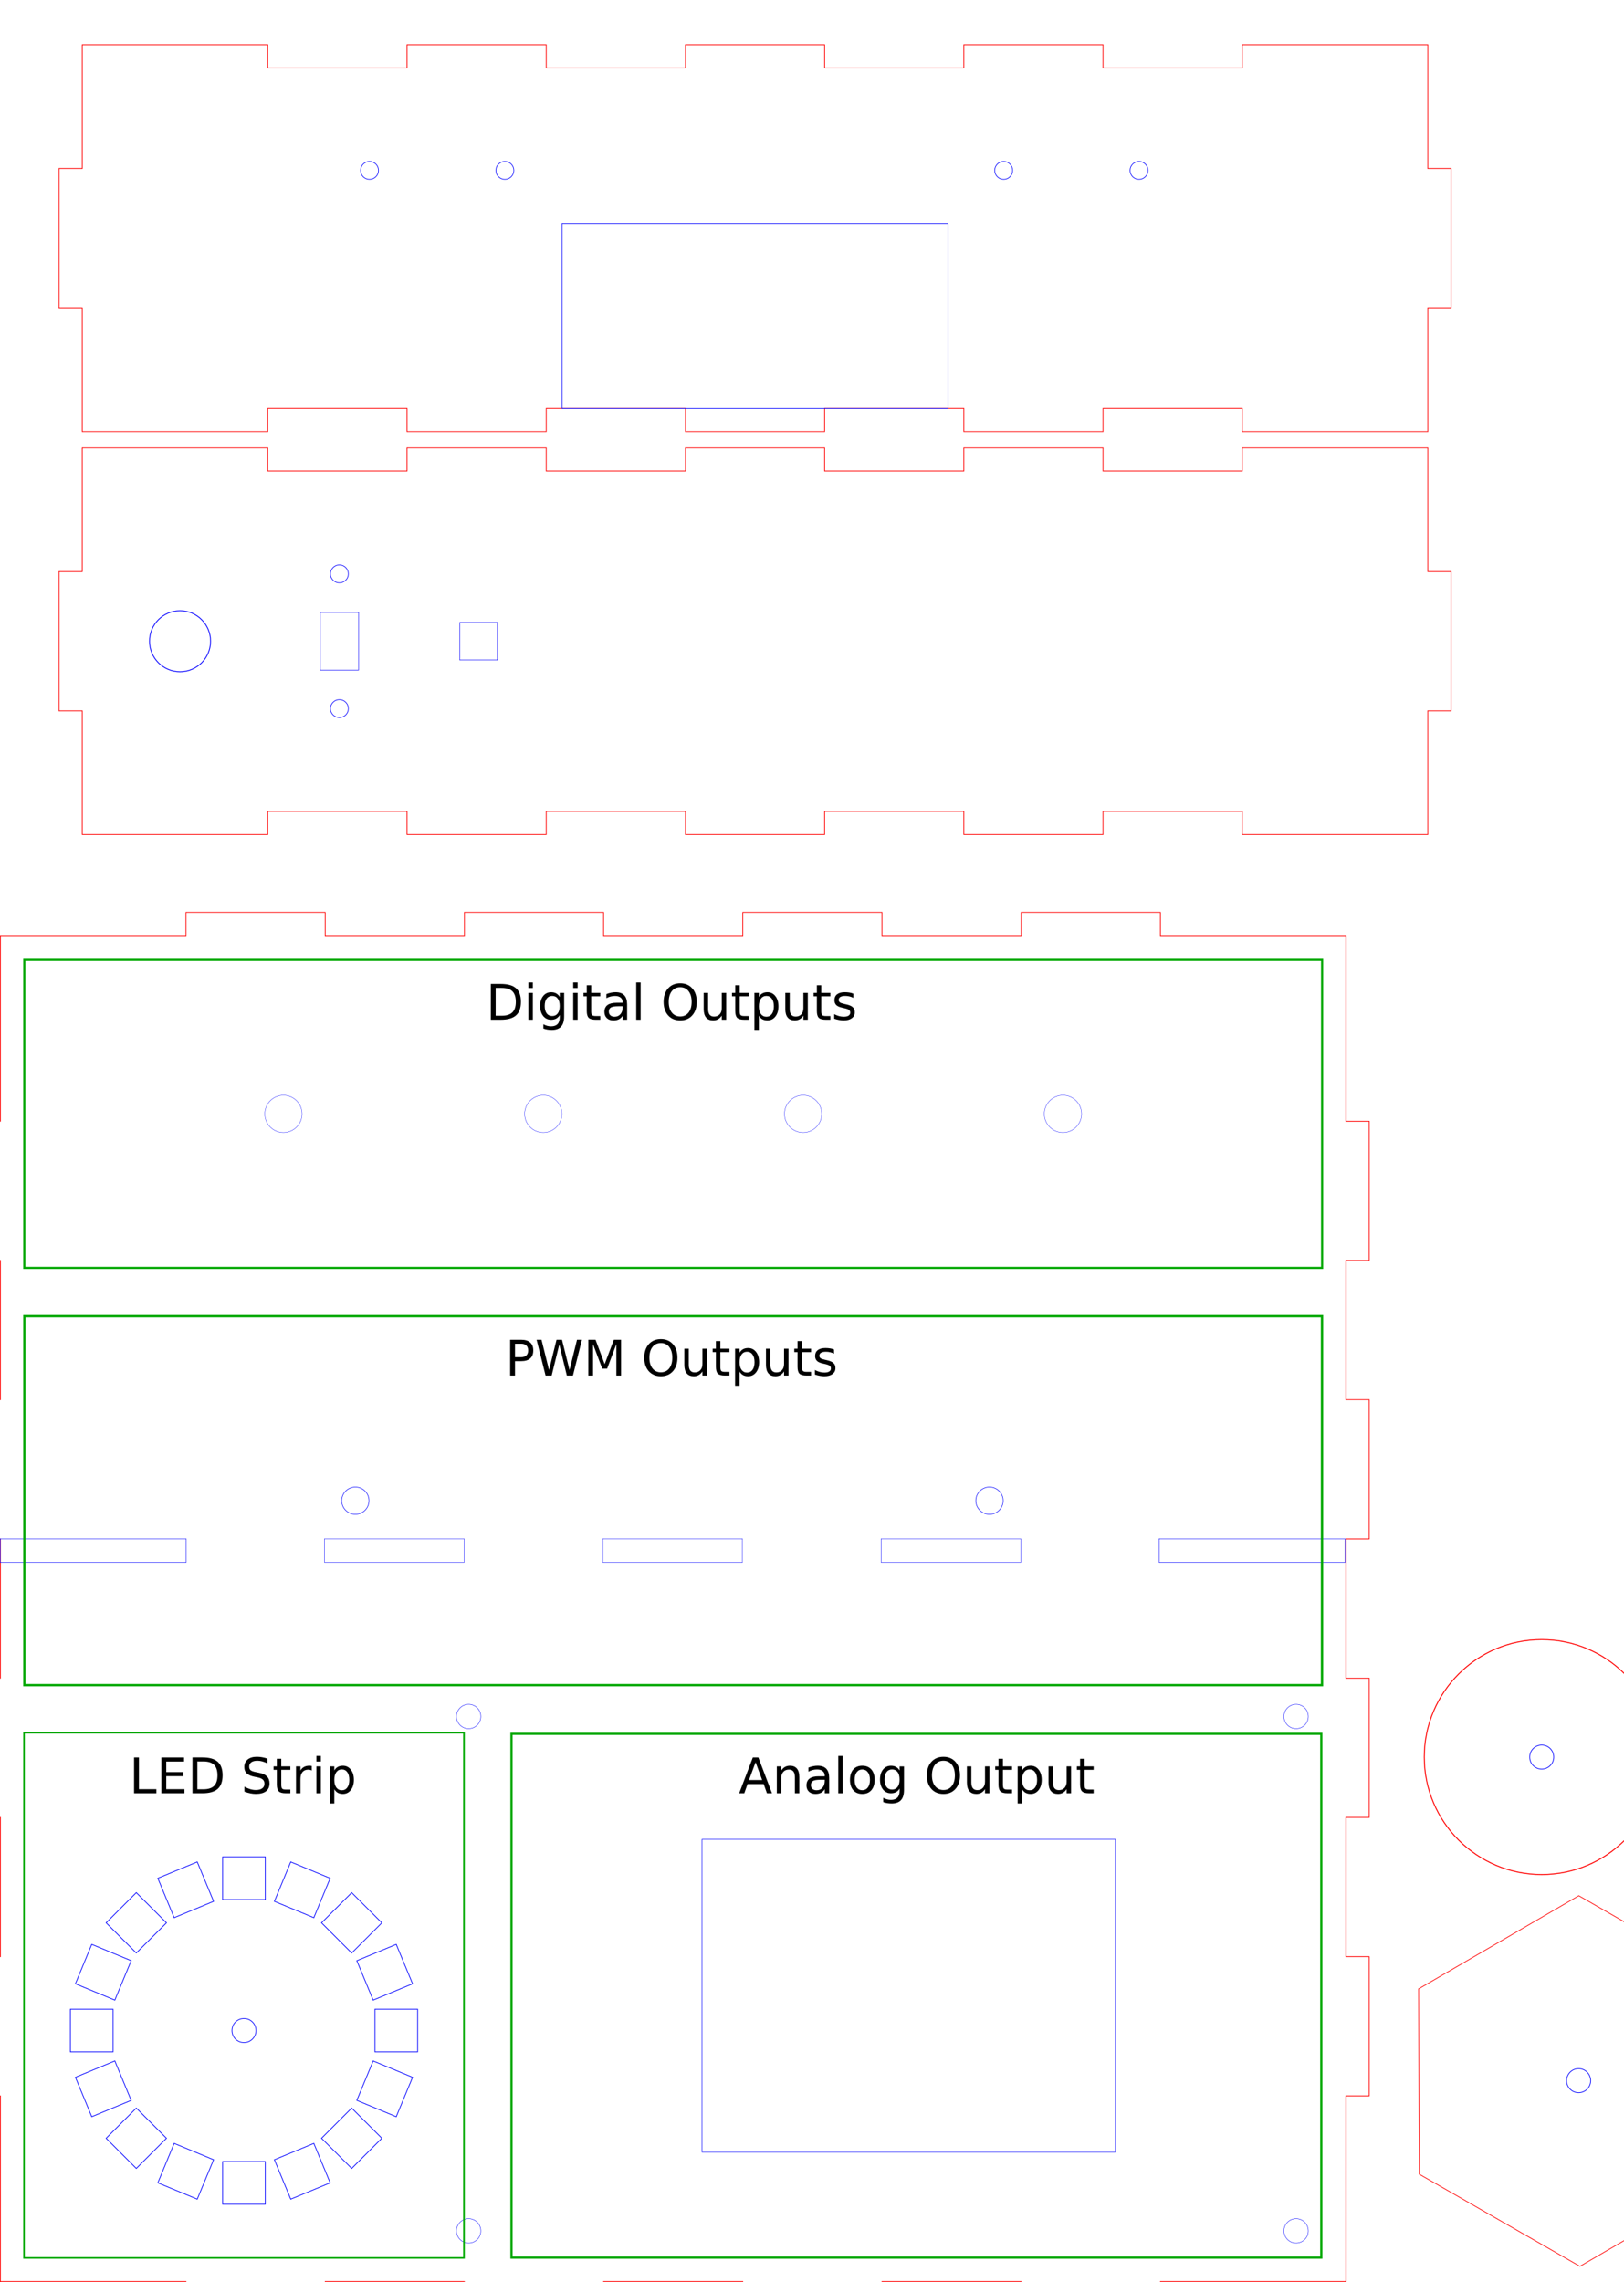 <?xml version="1.0" encoding="UTF-8" standalone="no"?>
<svg
   xmlns:dc="http://purl.org/dc/elements/1.1/"
   xmlns:cc="http://creativecommons.org/ns#"
   xmlns:rdf="http://www.w3.org/1999/02/22-rdf-syntax-ns#"
   xmlns:svg="http://www.w3.org/2000/svg"
   xmlns="http://www.w3.org/2000/svg"
   xmlns:sodipodi="http://sodipodi.sourceforge.net/DTD/sodipodi-0.dtd"
   xmlns:inkscape="http://www.inkscape.org/namespaces/inkscape"
   width="210mm"
   height="295mm"
   viewBox="0 0 210 295"
   version="1.1"
   preserveAspectRatio="xMidYMid meet"
   id="svg9"
   sodipodi:docname="ActivatorTestModule_box_part1.svg"
   inkscape:version="0.92.1 r15371">
  <defs
     id="defs13" />
  <sodipodi:namedview
     pagecolor="#ffffff"
     bordercolor="#666666"
     borderopacity="1"
     objecttolerance="10"
     gridtolerance="10"
     guidetolerance="10"
     inkscape:pageopacity="0"
     inkscape:pageshadow="2"
     inkscape:window-width="1920"
     inkscape:window-height="1017"
     id="namedview11"
     showgrid="false"
     inkscape:zoom="0.99390858"
     inkscape:cx="463.03396"
     inkscape:cy="343.77592"
     inkscape:window-x="-8"
     inkscape:window-y="-8"
     inkscape:window-maximized="1"
     inkscape:current-layer="svg9"
     inkscape:measure-start="104.47,207.694"
     inkscape:measure-end="104.47,37.9751"
     inkscape:document-units="mm" />
  <g
     id="g4746"
     transform="translate(250.735,-171.171)">
    <g
       transform="translate(-240.151,-8)"
       id="g4928">
      <path
         style="font-size:medium;vector-effect:non-scaling-stroke;fill:none;fill-rule:evenodd;stroke:#ff0000;stroke-width:0.1;stroke-linecap:round"
         id="left_outsideCutPath"
         d="m 0.05,184.95 v 16 h -3 v 18 h 3 v 16 h 24 v -3 h 18 v 3 h 18 v -3 h 18 v 3 h 18 v -3 h 18 v 3 h 18 v -3 h 18 v 3 h 18 6 v -16 h 3 v -18 h -3 v -16 h -24 v 3 h -18 v -3 h -18 v 3 h -18 v -3 h -18 v 3 h -18 v -3 h -18 v 3 h -18 v -3 h -18 z"
         inkscape:connector-curvature="0" />
      <g
         id="g4859"
         transform="translate(338,16.38)">
        <circle
           r="1.159"
           cy="184.82"
           cx="-218.8"
           id="path4825"
           style="fill:none;fill-opacity:1;stroke:#0000ff;stroke-width:0.082;stroke-miterlimit:4;stroke-dasharray:none;stroke-opacity:1" />
        <circle
           r="1.159"
           cy="184.82"
           cx="-201.3"
           id="path4825-9"
           style="fill:none;fill-opacity:1;stroke:#0000ff;stroke-width:0.082;stroke-miterlimit:4;stroke-dasharray:none;stroke-opacity:1" />
      </g>
      <g
         id="g4859-4"
         transform="translate(256,16.38)">
        <circle
           r="1.159"
           cy="184.82"
           cx="-218.8"
           id="path4825-6"
           style="fill:none;fill-opacity:1;stroke:#0000ff;stroke-width:0.082;stroke-miterlimit:4;stroke-dasharray:none;stroke-opacity:1" />
        <circle
           r="1.159"
           cy="184.82"
           cx="-201.3"
           id="path4825-9-8"
           style="fill:none;fill-opacity:1;stroke:#0000ff;stroke-width:0.082;stroke-miterlimit:4;stroke-dasharray:none;stroke-opacity:1" />
      </g>
    </g>
    <rect
       y="200.043"
       x="-178.058"
       height="23.914"
       width="49.914"
       id="rect4717"
       style="fill:none;fill-opacity:1;stroke:#0000ff;stroke-width:0.086;stroke-miterlimit:4;stroke-dasharray:none;stroke-opacity:1" />
  </g>
  <g
     id="g4731">
    <path
       inkscape:connector-curvature="0"
       d="m 10.633,57.896 v 16 H 7.633 V 91.896 H 10.633 V 107.896 H 34.633 v -3 h 18 v 3 h 18 v -3 h 18 v 3 h 18 v -3 h 18 v 3 h 18 v -3 h 18 v 3 h 18 6 V 91.896 h 3 V 73.896 h -3 v -16 h -24 v 3 h -18 v -3 h -18 v 3 h -18 v -3 H 88.633 v 3 H 70.633 v -3 h -18 v 3 H 34.633 v -3 H 16.633 Z"
       id="left_outsideCutPath-2"
       style="font-size:medium;vector-effect:non-scaling-stroke;fill:none;fill-rule:evenodd;stroke:#ff0000;stroke-width:0.1;stroke-linecap:round" />
    <g
       transform="translate(20.108,-3.539)"
       style="stroke:#0400ff;stroke-opacity:1"
       id="g4735">
      <rect
         style="fill:none;fill-opacity:1;stroke:#0400ff;stroke-width:0.066;stroke-miterlimit:4;stroke-dasharray:none;stroke-opacity:1"
         id="rect4725"
         width="4.966"
         height="7.466"
         x="21.296"
         y="82.702" />
      <rect
         style="fill:none;fill-opacity:1;stroke:#0400ff;stroke-width:0.066;stroke-miterlimit:4;stroke-dasharray:none;stroke-opacity:1"
         id="rect4733"
         width="4.863"
         height="4.863"
         x="39.347"
         y="84.004" />
      <circle
         style="fill:none;fill-opacity:1;stroke:#0400ff;stroke-width:0.082;stroke-miterlimit:4;stroke-dasharray:none;stroke-opacity:1"
         id="path4735-2"
         cx="23.779"
         cy="95.143"
         r="1.159" />
      <circle
         style="fill:none;fill-opacity:1;stroke:#0400ff;stroke-width:0.082;stroke-miterlimit:4;stroke-dasharray:none;stroke-opacity:1"
         id="path4735-2-1"
         cx="23.779"
         cy="77.728"
         r="1.159" />
    </g>
    <circle
       r="3.946"
       cy="82.896"
       cx="23.282"
       id="path4687"
       style="fill:none;fill-opacity:1;stroke:#0400ff;stroke-width:0.109;stroke-miterlimit:4;stroke-dasharray:none;stroke-opacity:1" />
  </g>
  <g
     id="g5595"
     transform="translate(7.454,101.69)">
    <circle
       r="15.187"
       cy="125.456"
       cx="191.906"
       id="path4805"
       style="fill:none;fill-opacity:1;stroke:#ff0000;stroke-width:0.126;stroke-miterlimit:4;stroke-dasharray:none;stroke-opacity:1" />
    <circle
       r="1.555"
       cy="125.456"
       cx="191.906"
       id="path5561"
       style="fill:none;fill-opacity:1;stroke:#0000ff;stroke-width:0.09;stroke-miterlimit:4;stroke-dasharray:none;stroke-opacity:1" />
  </g>
  <g
     id="g5688">
    <path
       inkscape:connector-curvature="0"
       d="m 0.05,120.95 v 24 h -3 v 18 h 3 v 18 h -3 v 18 h 3 v 18 h -3 v 18 h 3 v 18 h -3 v 18 h 3 v 18 6 h 24 v 3 h 18 v -3 h 18 v 3 h 18 v -3 h 18 v 3 H 114.05 v -3 h 18 v 3 h 18 v -3 h 18 6 v -24 h 3 v -18 h -3 v -18 h 3 v -18 h -3 v -18 h 3 v -18 h -3 v -18 h 3 v -18 h -3 v -18 -6 h -24 v -3 h -18 v 3 h -18 v -3 H 96.05 v 3 H 78.05 v -3 h -18 v 3 h -18 v -3 h -18 v 3 h -18 z"
       id="top_outsideCutPath"
       style="font-size:medium;vector-effect:non-scaling-stroke;fill:none;fill-rule:evenodd;stroke:#ff0000;stroke-width:0.1;stroke-linecap:round;stroke-miterlimit:4;stroke-dasharray:none" />
    <g
       id="g4771">
      <rect
         style="fill:none;fill-opacity:1;stroke:#0000ff;stroke-width:0.051;stroke-miterlimit:4;stroke-dasharray:none;stroke-opacity:1"
         id="rect4648"
         width="18.049"
         height="3.049"
         x="41.963"
         y="198.925" />
      <rect
         style="fill:none;fill-opacity:1;stroke:#0000ff;stroke-width:0.051;stroke-miterlimit:4;stroke-dasharray:none;stroke-opacity:1"
         id="rect4648-2"
         width="18.049"
         height="3.049"
         x="113.942"
         y="198.926" />
      <rect
         style="fill:none;fill-opacity:1;stroke:#0000ff;stroke-width:0.051;stroke-miterlimit:4;stroke-dasharray:none;stroke-opacity:1"
         id="rect4648-2-3"
         width="18.049"
         height="3.049"
         x="77.953"
         y="198.926" />
      <rect
         style="fill:none;fill-opacity:1;stroke:#0000ff;stroke-width:0.059;stroke-miterlimit:4;stroke-dasharray:none;stroke-opacity:1"
         id="rect4648-4"
         width="24.041"
         height="3.041"
         x="149.885"
         y="198.93" />
      <rect
         style="fill:none;fill-opacity:1;stroke:#0000ff;stroke-width:0.059;stroke-miterlimit:4;stroke-dasharray:none;stroke-opacity:1"
         id="rect4648-4-4"
         width="24.041"
         height="3.041"
         x="0.03"
         y="198.93" />
    </g>
    <g
       id="g5238">
      <g
         id="g5215"
         transform="translate(0.12,-0.07)">
        <circle
           r="2.409"
           cy="144.07"
           cx="70.13"
           id="path4940"
           style="fill:none;fill-opacity:1;stroke:#0000ff;stroke-width:0.041;stroke-miterlimit:4;stroke-dasharray:none;stroke-opacity:1" />
        <circle
           r="2.409"
           cy="144.07"
           cx="36.53"
           id="path4940-0"
           style="fill:none;fill-opacity:1;stroke:#0000ff;stroke-width:0.041;stroke-miterlimit:4;stroke-dasharray:none;stroke-opacity:1" />
        <circle
           r="2.409"
           cy="144.07"
           cx="103.73"
           id="path4940-0-9"
           style="fill:none;fill-opacity:1;stroke:#0000ff;stroke-width:0.041;stroke-miterlimit:4;stroke-dasharray:none;stroke-opacity:1" />
        <circle
           r="2.409"
           cy="144.07"
           cx="137.33"
           id="path4940-0-90"
           style="fill:none;fill-opacity:1;stroke:#0000ff;stroke-width:0.041;stroke-miterlimit:4;stroke-dasharray:none;stroke-opacity:1" />
      </g>
      <g
         aria-label="Digital Outputs"
         style="font-style:normal;font-weight:normal;font-size:6.35px;line-height:1.25;font-family:sans-serif;letter-spacing:0px;word-spacing:0px;fill:#000000;fill-opacity:1;stroke:none;stroke-width:0.265"
         id="text4982">
        <path
           inkscape:connector-curvature="0"
           d="m 64.096,127.71 v 3.6 h 0.757 q 0.958,0 1.401,-0.434 0.446,-0.434 0.446,-1.37 0,-0.93 -0.446,-1.361 -0.443,-0.434 -1.401,-0.434 z m -0.626,-0.515 h 1.287 q 1.346,0 1.975,0.561 0.629,0.558 0.629,1.749 0,1.197 -0.633,1.758 -0.633,0.561 -1.972,0.561 h -1.287 z"
           style="font-size:6.35px;stroke-width:0.265"
           id="path5100" />
        <path
           inkscape:connector-curvature="0"
           d="m 68.331,128.351 h 0.571 v 3.473 h -0.571 z m 0,-1.352 h 0.571 v 0.722 h -0.571 z"
           style="font-size:6.35px;stroke-width:0.265"
           id="path5102" />
        <path
           inkscape:connector-curvature="0"
           d="m 72.378,130.048 q 0,-0.62 -0.257,-0.961 -0.254,-0.341 -0.716,-0.341 -0.459,0 -0.716,0.341 -0.254,0.341 -0.254,0.961 0,0.617 0.254,0.958 0.257,0.341 0.716,0.341 0.462,0 0.716,-0.341 0.257,-0.341 0.257,-0.958 z m 0.571,1.346 q 0,0.887 -0.394,1.318 -0.394,0.434 -1.206,0.434 -0.301,0 -0.567,-0.046 -0.267,-0.043 -0.518,-0.136 v -0.555 q 0.251,0.136 0.496,0.202 0.245,0.065 0.499,0.065 0.561,0 0.84,-0.295 0.279,-0.291 0.279,-0.884 v -0.282 q -0.177,0.307 -0.453,0.459 -0.276,0.152 -0.66,0.152 -0.639,0 -1.029,-0.487 -0.391,-0.487 -0.391,-1.29 0,-0.806 0.391,-1.293 0.391,-0.487 1.029,-0.487 0.384,0 0.66,0.152 0.276,0.152 0.453,0.459 v -0.527 h 0.571 z"
           style="font-size:6.35px;stroke-width:0.265"
           id="path5104" />
        <path
           inkscape:connector-curvature="0"
           d="m 74.123,128.351 h 0.571 v 3.473 h -0.571 z m 0,-1.352 h 0.571 v 0.722 h -0.571 z"
           style="font-size:6.35px;stroke-width:0.265"
           id="path5106" />
        <path
           inkscape:connector-curvature="0"
           d="m 76.449,127.366 v 0.986 h 1.175 v 0.443 h -1.175 v 1.885 q 0,0.425 0.115,0.546 0.118,0.121 0.474,0.121 h 0.586 v 0.477 h -0.586 q -0.66,0 -0.912,-0.245 -0.251,-0.248 -0.251,-0.899 v -1.885 h -0.419 v -0.443 h 0.419 v -0.986 z"
           style="font-size:6.35px;stroke-width:0.265"
           id="path5108" />
        <path
           inkscape:connector-curvature="0"
           d="m 79.955,130.079 q -0.691,0 -0.958,0.158 -0.267,0.158 -0.267,0.539 0,0.304 0.198,0.484 0.202,0.177 0.546,0.177 0.474,0 0.76,-0.335 0.288,-0.338 0.288,-0.896 v -0.127 z m 1.138,-0.236 v 1.981 h -0.571 v -0.527 q -0.195,0.316 -0.487,0.468 -0.291,0.149 -0.713,0.149 -0.533,0 -0.85,-0.298 -0.313,-0.301 -0.313,-0.803 0,-0.586 0.391,-0.884 0.394,-0.298 1.172,-0.298 h 0.8 v -0.056 q 0,-0.394 -0.26,-0.608 -0.257,-0.217 -0.726,-0.217 -0.298,0 -0.58,0.071 -0.282,0.071 -0.543,0.214 v -0.527 q 0.313,-0.121 0.608,-0.18 0.295,-0.062 0.574,-0.062 0.753,0 1.126,0.391 0.372,0.391 0.372,1.184 z"
           style="font-size:6.35px;stroke-width:0.265"
           id="path5110" />
        <path
           inkscape:connector-curvature="0"
           d="m 82.272,127 h 0.571 v 4.825 h -0.571 z"
           style="font-size:6.35px;stroke-width:0.265"
           id="path5112" />
        <path
           inkscape:connector-curvature="0"
           d="m 87.958,127.62 q -0.682,0 -1.085,0.508 -0.4,0.508 -0.4,1.386 0,0.874 0.4,1.383 0.403,0.508 1.085,0.508 0.682,0 1.079,-0.508 0.4,-0.508 0.4,-1.383 0,-0.877 -0.4,-1.386 -0.397,-0.508 -1.079,-0.508 z m 0,-0.508 q 0.974,0 1.556,0.654 0.583,0.651 0.583,1.749 0,1.095 -0.583,1.749 -0.583,0.651 -1.556,0.651 -0.977,0 -1.563,-0.651 -0.583,-0.651 -0.583,-1.749 0,-1.098 0.583,-1.749 0.586,-0.654 1.563,-0.654 z"
           style="font-size:6.35px;stroke-width:0.265"
           id="path5114" />
        <path
           inkscape:connector-curvature="0"
           d="m 90.994,130.454 v -2.102 h 0.571 v 2.08 q 0,0.493 0.192,0.741 0.192,0.245 0.577,0.245 0.462,0 0.729,-0.295 0.27,-0.295 0.27,-0.803 v -1.969 h 0.571 v 3.473 h -0.571 v -0.533 q -0.208,0.316 -0.484,0.471 -0.273,0.152 -0.636,0.152 -0.598,0 -0.908,-0.372 -0.31,-0.372 -0.31,-1.088 z m 1.436,-2.186 z"
           style="font-size:6.35px;stroke-width:0.265"
           id="path5116" />
        <path
           inkscape:connector-curvature="0"
           d="m 95.648,127.366 v 0.986 h 1.175 v 0.443 h -1.175 v 1.885 q 0,0.425 0.115,0.546 0.118,0.121 0.474,0.121 h 0.586 v 0.477 h -0.586 q -0.66,0 -0.912,-0.245 -0.251,-0.248 -0.251,-0.899 v -1.885 h -0.419 v -0.443 h 0.419 v -0.986 z"
           style="font-size:6.35px;stroke-width:0.265"
           id="path5118" />
        <path
           inkscape:connector-curvature="0"
           d="m 98.128,131.303 v 1.842 h -0.574 v -4.794 h 0.574 v 0.527 q 0.18,-0.31 0.453,-0.459 0.276,-0.152 0.657,-0.152 0.633,0 1.026,0.502 0.397,0.502 0.397,1.321 0,0.819 -0.397,1.321 -0.394,0.502 -1.026,0.502 -0.381,0 -0.657,-0.149 -0.273,-0.152 -0.453,-0.462 z m 1.941,-1.212 q 0,-0.629 -0.26,-0.986 -0.257,-0.36 -0.71,-0.36 -0.453,0 -0.713,0.36 -0.257,0.357 -0.257,0.986 0,0.629 0.257,0.989 0.26,0.357 0.713,0.357 0.453,0 0.71,-0.357 0.26,-0.36 0.26,-0.989 z"
           style="font-size:6.35px;stroke-width:0.265"
           id="path5120" />
        <path
           inkscape:connector-curvature="0"
           d="m 101.548,130.454 v -2.102 h 0.571 v 2.08 q 0,0.493 0.192,0.741 0.192,0.245 0.577,0.245 0.462,0 0.729,-0.295 0.27,-0.295 0.27,-0.803 v -1.969 h 0.571 v 3.473 h -0.571 v -0.533 q -0.208,0.316 -0.484,0.471 -0.273,0.152 -0.636,0.152 -0.598,0 -0.908,-0.372 -0.31,-0.372 -0.31,-1.088 z m 1.436,-2.186 z"
           style="font-size:6.35px;stroke-width:0.265"
           id="path5122" />
        <path
           inkscape:connector-curvature="0"
           d="m 106.202,127.366 v 0.986 h 1.175 v 0.443 h -1.175 v 1.885 q 0,0.425 0.115,0.546 0.118,0.121 0.474,0.121 h 0.586 v 0.477 h -0.586 q -0.66,0 -0.912,-0.245 -0.251,-0.248 -0.251,-0.899 v -1.885 h -0.419 v -0.443 h 0.419 v -0.986 z"
           style="font-size:6.35px;stroke-width:0.265"
           id="path5124" />
        <path
           inkscape:connector-curvature="0"
           d="m 110.344,128.454 v 0.539 q -0.242,-0.124 -0.502,-0.186 -0.26,-0.062 -0.539,-0.062 -0.425,0 -0.639,0.13 -0.211,0.13 -0.211,0.391 0,0.198 0.152,0.313 0.152,0.112 0.611,0.214 l 0.195,0.043 q 0.608,0.13 0.862,0.369 0.257,0.236 0.257,0.66 0,0.484 -0.384,0.766 -0.381,0.282 -1.051,0.282 -0.279,0 -0.583,-0.056 -0.301,-0.053 -0.636,-0.161 v -0.589 q 0.316,0.164 0.623,0.248 0.307,0.081 0.608,0.081 0.403,0 0.62,-0.136 0.217,-0.14 0.217,-0.391 0,-0.233 -0.158,-0.357 -0.155,-0.124 -0.685,-0.239 l -0.198,-0.046 q -0.53,-0.112 -0.766,-0.341 -0.236,-0.233 -0.236,-0.636 0,-0.49 0.347,-0.757 0.347,-0.267 0.986,-0.267 0.316,0 0.595,0.046 0.279,0.046 0.515,0.14 z"
           style="font-size:6.35px;stroke-width:0.265"
           id="path5126" />
      </g>
      <rect
         style="fill:none;fill-opacity:1;stroke:#00a800;stroke-width:0.276;stroke-miterlimit:4;stroke-dasharray:none;stroke-opacity:1"
         id="rect4693"
         width="167.824"
         height="39.824"
         x="3.138"
         y="124.088" />
    </g>
    <g
       id="g4787">
      <circle
         style="fill:none;fill-opacity:1;stroke:#0000ff;stroke-width:0.069;stroke-miterlimit:4;stroke-dasharray:none;stroke-opacity:1"
         id="path4882"
         cx="45.95"
         cy="194"
         r="1.765" />
      <circle
         style="fill:none;fill-opacity:1;stroke:#0000ff;stroke-width:0.069;stroke-miterlimit:4;stroke-dasharray:none;stroke-opacity:1"
         id="path4882-9"
         cx="127.95"
         cy="194"
         r="1.765" />
      <g
         aria-label="PWM Outputs"
         style="font-style:normal;font-weight:normal;font-size:6.35px;line-height:1.25;font-family:sans-serif;letter-spacing:0px;word-spacing:0px;fill:#000000;fill-opacity:1;stroke:none;stroke-width:0.265"
         id="text4982-0-6">
        <path
           inkscape:connector-curvature="0"
           d="m 66.595,173.71 v 1.739 h 0.788 q 0.437,0 0.676,-0.226 0.239,-0.226 0.239,-0.645 0,-0.415 -0.239,-0.642 -0.239,-0.226 -0.676,-0.226 z m -0.626,-0.515 h 1.414 q 0.778,0 1.175,0.353 0.4,0.35 0.4,1.029 0,0.685 -0.4,1.036 -0.397,0.35 -1.175,0.35 h -0.788 v 1.86 h -0.626 z"
           style="font-size:6.35px;stroke-width:0.265"
           id="path5157" />
        <path
           inkscape:connector-curvature="0"
           d="m 69.389,173.195 h 0.633 l 0.974,3.913 0.97,-3.913 h 0.704 l 0.974,3.913 0.97,-3.913 h 0.636 l -1.163,4.629 h -0.788 l -0.977,-4.018 -0.986,4.018 h -0.788 z"
           style="font-size:6.35px;stroke-width:0.265"
           id="path5159" />
        <path
           inkscape:connector-curvature="0"
           d="m 76.077,173.195 h 0.933 l 1.181,3.15 1.188,-3.15 h 0.933 v 4.629 h -0.611 v -4.065 l -1.194,3.175 h -0.629 l -1.194,-3.175 v 4.065 h -0.608 z"
           style="font-size:6.35px;stroke-width:0.265"
           id="path5161" />
        <path
           inkscape:connector-curvature="0"
           d="m 85.459,173.62 q -0.682,0 -1.085,0.508 -0.4,0.508 -0.4,1.386 0,0.874 0.4,1.383 0.403,0.508 1.085,0.508 0.682,0 1.079,-0.508 0.4,-0.508 0.4,-1.383 0,-0.877 -0.4,-1.386 -0.397,-0.508 -1.079,-0.508 z m 0,-0.508 q 0.974,0 1.556,0.654 0.583,0.651 0.583,1.749 0,1.095 -0.583,1.749 -0.583,0.651 -1.556,0.651 -0.977,0 -1.563,-0.651 -0.583,-0.651 -0.583,-1.749 0,-1.098 0.583,-1.749 0.586,-0.654 1.563,-0.654 z"
           style="font-size:6.35px;stroke-width:0.265"
           id="path5163" />
        <path
           inkscape:connector-curvature="0"
           d="m 88.494,176.454 v -2.102 h 0.571 v 2.08 q 0,0.493 0.192,0.741 0.192,0.245 0.577,0.245 0.462,0 0.729,-0.295 0.27,-0.295 0.27,-0.803 v -1.969 h 0.571 v 3.473 h -0.571 v -0.533 q -0.208,0.316 -0.484,0.471 -0.273,0.152 -0.636,0.152 -0.598,0 -0.908,-0.372 -0.31,-0.372 -0.31,-1.088 z m 1.436,-2.186 z"
           style="font-size:6.35px;stroke-width:0.265"
           id="path5165" />
        <path
           inkscape:connector-curvature="0"
           d="m 93.148,173.366 v 0.986 h 1.175 v 0.443 h -1.175 v 1.885 q 0,0.425 0.115,0.546 0.118,0.121 0.474,0.121 h 0.586 v 0.477 H 93.738 q -0.66,0 -0.912,-0.245 -0.251,-0.248 -0.251,-0.899 v -1.885 h -0.419 v -0.443 h 0.419 v -0.986 z"
           style="font-size:6.35px;stroke-width:0.265"
           id="path5167" />
        <path
           inkscape:connector-curvature="0"
           d="m 95.629,177.303 v 1.842 h -0.574 v -4.794 h 0.574 v 0.527 q 0.18,-0.31 0.453,-0.459 0.276,-0.152 0.657,-0.152 0.633,0 1.026,0.502 0.397,0.502 0.397,1.321 0,0.819 -0.397,1.321 -0.394,0.502 -1.026,0.502 -0.381,0 -0.657,-0.149 -0.273,-0.152 -0.453,-0.462 z m 1.941,-1.212 q 0,-0.629 -0.26,-0.986 -0.257,-0.36 -0.71,-0.36 -0.453,0 -0.713,0.36 -0.257,0.357 -0.257,0.986 0,0.629 0.257,0.989 0.26,0.357 0.713,0.357 0.453,0 0.71,-0.357 0.26,-0.36 0.26,-0.989 z"
           style="font-size:6.35px;stroke-width:0.265"
           id="path5169" />
        <path
           inkscape:connector-curvature="0"
           d="m 99.049,176.454 v -2.102 h 0.571 v 2.08 q 0,0.493 0.192,0.741 0.192,0.245 0.577,0.245 0.462,0 0.729,-0.295 0.27,-0.295 0.27,-0.803 v -1.969 h 0.571 v 3.473 h -0.571 v -0.533 q -0.208,0.316 -0.484,0.471 -0.273,0.152 -0.636,0.152 -0.598,0 -0.908,-0.372 -0.31,-0.372 -0.31,-1.088 z m 1.436,-2.186 z"
           style="font-size:6.35px;stroke-width:0.265"
           id="path5171" />
        <path
           inkscape:connector-curvature="0"
           d="m 103.703,173.366 v 0.986 h 1.175 v 0.443 h -1.175 v 1.885 q 0,0.425 0.115,0.546 0.118,0.121 0.474,0.121 h 0.586 v 0.477 h -0.586 q -0.66,0 -0.912,-0.245 -0.251,-0.248 -0.251,-0.899 v -1.885 h -0.419 v -0.443 h 0.419 v -0.986 z"
           style="font-size:6.35px;stroke-width:0.265"
           id="path5173" />
        <path
           inkscape:connector-curvature="0"
           d="m 107.845,174.454 v 0.539 q -0.242,-0.124 -0.502,-0.186 -0.26,-0.062 -0.539,-0.062 -0.425,0 -0.639,0.13 -0.211,0.13 -0.211,0.391 0,0.198 0.152,0.313 0.152,0.112 0.611,0.214 l 0.195,0.043 q 0.608,0.13 0.862,0.369 0.257,0.236 0.257,0.66 0,0.484 -0.384,0.766 -0.381,0.282 -1.051,0.282 -0.279,0 -0.583,-0.056 -0.301,-0.053 -0.636,-0.161 v -0.589 q 0.316,0.164 0.623,0.248 0.307,0.081 0.608,0.081 0.403,0 0.62,-0.136 0.217,-0.14 0.217,-0.391 0,-0.233 -0.158,-0.357 -0.155,-0.124 -0.685,-0.239 l -0.198,-0.046 q -0.53,-0.112 -0.766,-0.341 -0.236,-0.233 -0.236,-0.636 0,-0.49 0.347,-0.757 0.347,-0.267 0.986,-0.267 0.316,0 0.595,0.046 0.279,0.046 0.515,0.14 z"
           style="font-size:6.35px;stroke-width:0.265"
           id="path5175" />
      </g>
      <rect
         style="fill:none;fill-opacity:1;stroke:#00a800;stroke-width:0.302;stroke-miterlimit:4;stroke-dasharray:none;stroke-opacity:1"
         id="rect4693-7"
         width="167.798"
         height="47.698"
         x="3.151"
         y="170.151" />
    </g>
    <g
       id="g4852">
      <rect
         style="fill:none;fill-opacity:1;stroke:#0000ff;stroke-width:0.07;stroke-miterlimit:4;stroke-dasharray:none;stroke-opacity:1"
         id="rect5198"
         width="53.43"
         height="40.43"
         x="90.785"
         y="237.785" />
      <g
         aria-label="Analog Output"
         style="font-style:normal;font-weight:normal;font-size:6.35px;line-height:1.25;font-family:sans-serif;letter-spacing:0px;word-spacing:0px;fill:#000000;fill-opacity:1;stroke:none;stroke-width:0.265"
         id="text4982-0-1"
         transform="translate(-2.9992549e-6,-2)">
        <path
           d="m 97.704,229.812 -0.85,2.304 h 1.702 z m -0.353,-0.617 h 0.71 l 1.764,4.629 h -0.651 l -0.422,-1.188 h -2.087 l -0.422,1.188 h -0.66 z"
           style="font-size:6.35px;stroke-width:0.265"
           id="path4557"
           inkscape:connector-curvature="0" />
        <path
           d="m 103.36,231.728 v 2.096 h -0.571 v -2.077 q 0,-0.493 -0.192,-0.738 -0.192,-0.245 -0.577,-0.245 -0.462,0 -0.729,0.295 -0.267,0.295 -0.267,0.803 v 1.963 h -0.574 v -3.473 h 0.574 v 0.539 q 0.205,-0.313 0.481,-0.468 0.279,-0.155 0.642,-0.155 0.598,0 0.905,0.372 0.307,0.369 0.307,1.088 z"
           style="font-size:6.35px;stroke-width:0.265"
           id="path4559"
           inkscape:connector-curvature="0" />
        <path
           d="m 106.082,232.079 q -0.691,0 -0.958,0.158 -0.267,0.158 -0.267,0.539 0,0.304 0.198,0.484 0.202,0.177 0.546,0.177 0.474,0 0.76,-0.335 0.288,-0.338 0.288,-0.896 v -0.127 z m 1.138,-0.236 v 1.981 h -0.571 v -0.527 q -0.195,0.316 -0.487,0.468 -0.291,0.149 -0.713,0.149 -0.533,0 -0.85,-0.298 -0.313,-0.301 -0.313,-0.803 0,-0.586 0.391,-0.884 0.394,-0.298 1.172,-0.298 h 0.8 v -0.056 q 0,-0.394 -0.26,-0.608 -0.257,-0.217 -0.726,-0.217 -0.298,0 -0.58,0.071 -0.282,0.071 -0.543,0.214 v -0.527 q 0.313,-0.121 0.608,-0.18 0.295,-0.062 0.574,-0.062 0.753,0 1.126,0.391 0.372,0.391 0.372,1.184 z"
           style="font-size:6.35px;stroke-width:0.265"
           id="path4561"
           inkscape:connector-curvature="0" />
        <path
           d="m 108.398,229 h 0.571 v 4.825 h -0.571 z"
           style="font-size:6.35px;stroke-width:0.265"
           id="path4563"
           inkscape:connector-curvature="0" />
        <path
           d="m 111.505,230.751 q -0.459,0 -0.726,0.36 -0.267,0.357 -0.267,0.98 0,0.623 0.264,0.983 0.267,0.357 0.729,0.357 0.456,0 0.722,-0.36 0.267,-0.36 0.267,-0.98 0,-0.617 -0.267,-0.977 -0.267,-0.363 -0.722,-0.363 z m 0,-0.484 q 0.744,0 1.169,0.484 0.425,0.484 0.425,1.339 0,0.853 -0.425,1.339 -0.425,0.484 -1.169,0.484 -0.747,0 -1.172,-0.484 -0.422,-0.487 -0.422,-1.339 0,-0.856 0.422,-1.339 0.425,-0.484 1.172,-0.484 z"
           style="font-size:6.35px;stroke-width:0.265"
           id="path4565"
           inkscape:connector-curvature="0" />
        <path
           d="m 116.326,232.048 q 0,-0.62 -0.257,-0.961 -0.254,-0.341 -0.716,-0.341 -0.459,0 -0.716,0.341 -0.254,0.341 -0.254,0.961 0,0.617 0.254,0.958 0.257,0.341 0.716,0.341 0.462,0 0.716,-0.341 0.257,-0.341 0.257,-0.958 z m 0.571,1.346 q 0,0.887 -0.394,1.318 -0.394,0.434 -1.206,0.434 -0.301,0 -0.567,-0.046 -0.267,-0.043 -0.518,-0.136 v -0.555 q 0.251,0.136 0.496,0.202 0.245,0.065 0.499,0.065 0.561,0 0.84,-0.295 0.279,-0.291 0.279,-0.884 v -0.282 q -0.177,0.307 -0.453,0.459 -0.276,0.152 -0.66,0.152 -0.639,0 -1.029,-0.487 -0.391,-0.487 -0.391,-1.29 0,-0.806 0.391,-1.293 0.391,-0.487 1.029,-0.487 0.384,0 0.66,0.152 0.276,0.152 0.453,0.459 v -0.527 h 0.571 z"
           style="font-size:6.35px;stroke-width:0.265"
           id="path4567"
           inkscape:connector-curvature="0" />
        <path
           d="m 121.997,229.62 q -0.682,0 -1.085,0.508 -0.4,0.508 -0.4,1.386 0,0.874 0.4,1.383 0.403,0.508 1.085,0.508 0.682,0 1.079,-0.508 0.4,-0.508 0.4,-1.383 0,-0.877 -0.4,-1.386 -0.397,-0.508 -1.079,-0.508 z m 0,-0.508 q 0.974,0 1.556,0.654 0.583,0.651 0.583,1.749 0,1.095 -0.583,1.749 -0.583,0.651 -1.556,0.651 -0.977,0 -1.563,-0.651 -0.583,-0.651 -0.583,-1.749 0,-1.098 0.583,-1.749 0.586,-0.654 1.563,-0.654 z"
           style="font-size:6.35px;stroke-width:0.265"
           id="path4569"
           inkscape:connector-curvature="0" />
        <path
           d="m 125.033,232.454 v -2.102 h 0.571 v 2.08 q 0,0.493 0.192,0.741 0.192,0.245 0.577,0.245 0.462,0 0.729,-0.295 0.27,-0.295 0.27,-0.803 v -1.969 h 0.571 v 3.473 h -0.571 v -0.533 q -0.208,0.316 -0.484,0.471 -0.273,0.152 -0.636,0.152 -0.598,0 -0.908,-0.372 -0.31,-0.372 -0.31,-1.088 z m 1.436,-2.186 z"
           style="font-size:6.35px;stroke-width:0.265"
           id="path4571"
           inkscape:connector-curvature="0" />
        <path
           d="m 129.687,229.366 v 0.986 h 1.175 v 0.443 h -1.175 v 1.885 q 0,0.425 0.115,0.546 0.118,0.121 0.474,0.121 h 0.586 v 0.477 h -0.586 q -0.66,0 -0.912,-0.245 -0.251,-0.248 -0.251,-0.899 v -1.885 h -0.419 v -0.443 h 0.419 v -0.986 z"
           style="font-size:6.35px;stroke-width:0.265"
           id="path4573"
           inkscape:connector-curvature="0" />
        <path
           d="m 132.167,233.303 v 1.842 h -0.574 v -4.794 h 0.574 v 0.527 q 0.18,-0.31 0.453,-0.459 0.276,-0.152 0.657,-0.152 0.633,0 1.026,0.502 0.397,0.502 0.397,1.321 0,0.819 -0.397,1.321 -0.394,0.502 -1.026,0.502 -0.381,0 -0.657,-0.149 -0.273,-0.152 -0.453,-0.462 z m 1.941,-1.212 q 0,-0.629 -0.26,-0.986 -0.257,-0.36 -0.71,-0.36 -0.453,0 -0.713,0.36 -0.257,0.357 -0.257,0.986 0,0.629 0.257,0.989 0.26,0.357 0.713,0.357 0.453,0 0.71,-0.357 0.26,-0.36 0.26,-0.989 z"
           style="font-size:6.35px;stroke-width:0.265"
           id="path4575"
           inkscape:connector-curvature="0" />
        <path
           d="m 135.587,232.454 v -2.102 h 0.571 v 2.08 q 0,0.493 0.192,0.741 0.192,0.245 0.577,0.245 0.462,0 0.729,-0.295 0.27,-0.295 0.27,-0.803 v -1.969 h 0.571 v 3.473 h -0.571 v -0.533 q -0.208,0.316 -0.484,0.471 -0.273,0.152 -0.636,0.152 -0.598,0 -0.908,-0.372 -0.31,-0.372 -0.31,-1.088 z m 1.436,-2.186 z"
           style="font-size:6.35px;stroke-width:0.265"
           id="path4577"
           inkscape:connector-curvature="0" />
        <path
           d="m 140.241,229.366 v 0.986 h 1.175 v 0.443 h -1.175 v 1.885 q 0,0.425 0.115,0.546 0.118,0.121 0.474,0.121 h 0.586 v 0.477 h -0.586 q -0.66,0 -0.912,-0.245 -0.251,-0.248 -0.251,-0.899 v -1.885 h -0.419 v -0.443 h 0.419 v -0.986 z"
           style="font-size:6.35px;stroke-width:0.265"
           id="path4579"
           inkscape:connector-curvature="0" />
      </g>
      <ellipse
         style="fill:none;fill-opacity:1;stroke:#0000ff;stroke-width:0.052;stroke-miterlimit:4;stroke-dasharray:none;stroke-opacity:1"
         id="path4616"
         cx="60.6"
         cy="288.4"
         rx="1.574"
         ry="1.574" />
      <ellipse
         style="fill:none;fill-opacity:1;stroke:#0000ff;stroke-width:0.052;stroke-miterlimit:4;stroke-dasharray:none;stroke-opacity:1"
         id="path4616-2"
         cx="167.6"
         cy="288.4"
         rx="1.574"
         ry="1.574" />
      <ellipse
         style="fill:none;fill-opacity:1;stroke:#0000ff;stroke-width:0.052;stroke-miterlimit:4;stroke-dasharray:none;stroke-opacity:1"
         id="path4616-2-5"
         cx="167.6"
         cy="221.9"
         rx="1.574"
         ry="1.574" />
      <ellipse
         style="fill:none;fill-opacity:1;stroke:#0000ff;stroke-width:0.052;stroke-miterlimit:4;stroke-dasharray:none;stroke-opacity:1"
         id="path4616-2-5-9"
         cx="60.6"
         cy="221.9"
         rx="1.574"
         ry="1.574" />
      <rect
         style="fill:none;fill-opacity:1;stroke:#00a800;stroke-width:0.284;stroke-miterlimit:4;stroke-dasharray:none;stroke-opacity:1"
         id="rect4693-0"
         width="104.716"
         height="67.716"
         x="66.142"
         y="224.142" />
    </g>
    <g
       id="g5609">
      <g
         aria-label="LED Strip"
         style="font-style:normal;font-weight:normal;font-size:6.35px;line-height:1.25;font-family:sans-serif;letter-spacing:0px;word-spacing:0px;fill:#000000;fill-opacity:1;stroke:none;stroke-width:0.265"
         id="text4982-0"
         transform="translate(-0.726)">
        <path
           d="m 18.064,227.195 h 0.626 v 4.102 h 2.254 v 0.527 h -2.88 z"
           style="font-size:6.35px;stroke-width:0.265"
           id="path4582"
           inkscape:connector-curvature="0" />
        <path
           d="m 21.599,227.195 h 2.927 v 0.527 h -2.301 v 1.37 h 2.205 v 0.527 h -2.205 v 1.677 h 2.356 v 0.527 h -2.983 z"
           style="font-size:6.35px;stroke-width:0.265"
           id="path4584"
           inkscape:connector-curvature="0" />
        <path
           d="m 26.244,227.71 v 3.6 h 0.757 q 0.958,0 1.401,-0.434 0.446,-0.434 0.446,-1.37 0,-0.93 -0.446,-1.361 -0.443,-0.434 -1.401,-0.434 z m -0.626,-0.515 h 1.287 q 1.346,0 1.975,0.561 0.629,0.558 0.629,1.749 0,1.197 -0.633,1.758 -0.633,0.561 -1.972,0.561 h -1.287 z"
           style="font-size:6.35px;stroke-width:0.265"
           id="path4586"
           inkscape:connector-curvature="0" />
        <path
           d="m 35.3,227.347 v 0.611 q -0.357,-0.171 -0.673,-0.254 -0.316,-0.084 -0.611,-0.084 -0.512,0 -0.791,0.198 -0.276,0.198 -0.276,0.564 0,0.307 0.183,0.465 0.186,0.155 0.701,0.251 l 0.378,0.077 q 0.701,0.133 1.032,0.471 0.335,0.335 0.335,0.899 0,0.673 -0.453,1.02 -0.45,0.347 -1.321,0.347 -0.329,0 -0.701,-0.074 -0.369,-0.074 -0.766,-0.22 v -0.645 q 0.381,0.214 0.747,0.322 0.366,0.109 0.719,0.109 0.536,0 0.828,-0.211 0.291,-0.211 0.291,-0.602 0,-0.341 -0.211,-0.533 -0.208,-0.192 -0.685,-0.288 l -0.381,-0.074 q -0.701,-0.14 -1.014,-0.437 -0.313,-0.298 -0.313,-0.828 0,-0.614 0.431,-0.967 0.434,-0.353 1.194,-0.353 0.326,0 0.664,0.059 0.338,0.059 0.691,0.177 z"
           style="font-size:6.35px;stroke-width:0.265"
           id="path4588"
           inkscape:connector-curvature="0" />
        <path
           d="m 37.096,227.366 v 0.986 h 1.175 v 0.443 h -1.175 v 1.885 q 0,0.425 0.115,0.546 0.118,0.121 0.474,0.121 h 0.586 v 0.477 h -0.586 q -0.66,0 -0.912,-0.245 -0.251,-0.248 -0.251,-0.899 v -1.885 h -0.419 v -0.443 h 0.419 v -0.986 z"
           style="font-size:6.35px;stroke-width:0.265"
           id="path4590"
           inkscape:connector-curvature="0" />
        <path
           d="m 41.036,228.885 q -0.096,-0.056 -0.211,-0.081 -0.112,-0.028 -0.248,-0.028 -0.484,0 -0.744,0.316 -0.257,0.313 -0.257,0.902 v 1.829 h -0.574 v -3.473 h 0.574 v 0.539 q 0.18,-0.316 0.468,-0.468 0.288,-0.155 0.701,-0.155 0.059,0 0.13,0.009 0.071,0.006 0.158,0.022 z"
           style="font-size:6.35px;stroke-width:0.265"
           id="path4592"
           inkscape:connector-curvature="0" />
        <path
           d="m 41.641,228.351 h 0.571 v 3.473 h -0.571 z m 0,-1.352 h 0.571 v 0.722 h -0.571 z"
           style="font-size:6.35px;stroke-width:0.265"
           id="path4594"
           inkscape:connector-curvature="0" />
        <path
           d="m 43.954,231.303 v 1.842 H 43.38 v -4.794 h 0.574 v 0.527 q 0.18,-0.31 0.453,-0.459 0.276,-0.152 0.657,-0.152 0.633,0 1.026,0.502 0.397,0.502 0.397,1.321 0,0.819 -0.397,1.321 -0.394,0.502 -1.026,0.502 -0.381,0 -0.657,-0.149 -0.273,-0.152 -0.453,-0.462 z m 1.941,-1.212 q 0,-0.629 -0.26,-0.986 -0.257,-0.36 -0.71,-0.36 -0.453,0 -0.713,0.36 -0.257,0.357 -0.257,0.986 0,0.629 0.257,0.989 0.26,0.357 0.713,0.357 0.453,0 0.71,-0.357 0.26,-0.36 0.26,-0.989 z"
           style="font-size:6.35px;stroke-width:0.265"
           id="path4596"
           inkscape:connector-curvature="0" />
      </g>
      <rect
         style="fill:none;fill-opacity:1;stroke:#00a800;stroke-width:0.209;stroke-miterlimit:4;stroke-dasharray:none;stroke-opacity:1"
         id="rect4693-5"
         width="56.891"
         height="67.891"
         x="3.105"
         y="224.005" />
      <path
         id="path4809"
         d="M 9.098,265.259 H 14.616 v -5.518 H 9.098 Z m 0.653,3.284 2.112,5.098 5.098,-2.112 -2.112,-5.098 z m 0,-12.086 5.098,2.112 2.112,-5.098 -5.098,-2.112 z m 3.972,19.969 3.902,3.902 3.902,-3.902 -3.902,-3.902 z m 0,-27.851 3.902,3.902 3.902,-3.902 -3.902,-3.902 z m 6.686,33.613 5.098,2.112 2.112,-5.098 -5.098,-2.112 z m 0,-39.375 2.112,5.098 5.098,-2.112 -2.112,-5.098 z m 8.382,42.14 h 5.518 v -5.518 h -5.518 z m 0,-39.387 h 5.518 v -5.518 h -5.518 z m 6.691,33.636 2.112,5.098 5.098,-2.112 -2.112,-5.098 z m 0,-33.402 5.098,2.112 2.112,-5.098 -5.098,-2.112 z m 6.092,30.627 3.902,3.902 3.902,-3.902 -3.902,-3.902 z m 0,-27.851 3.902,3.902 3.902,-3.902 -3.902,-3.902 z m 4.566,22.955 5.098,2.112 2.112,-5.098 -5.098,-2.112 z m 0,-18.059 2.112,5.098 5.098,-2.112 -2.112,-5.098 z m 2.345,11.788 h 5.518 v -5.518 h -5.518 z"
         inkscape:connector-curvature="0"
         style="fill:none;stroke:#0000ff;stroke-width:0.095;stroke-miterlimit:4;stroke-dasharray:none;stroke-opacity:1" />
      <circle
         style="fill:none;fill-opacity:1;stroke:#0000ff;stroke-width:0.09;stroke-miterlimit:4;stroke-dasharray:none;stroke-opacity:1"
         id="path5561-5"
         cx="31.55"
         cy="262.5"
         r="1.555" />
    </g>
  </g>
  <g
     id="g5696"
     transform="translate(-41.262,94.769)">
    <circle
       r="1.555"
       cy="174.209"
       cx="245.394"
       id="path5561-4"
       style="fill:none;fill-opacity:1;stroke:#0000ff;stroke-width:0.09;stroke-miterlimit:4;stroke-dasharray:none;stroke-opacity:1" />
    <path
       transform="matrix(0.907,0,0,0.907,22.178,10.04)"
       inkscape:transform-center-y="-2.159581e-006"
       inkscape:transform-center-x="1.2432841e-005"
       d="m 269.119,194.195 -22.833,13.274 -22.912,-13.137 -0.079,-26.411 22.833,-13.274 22.912,13.137 z"
       inkscape:randomized="0"
       inkscape:rounded="0"
       inkscape:flatsided="true"
       sodipodi:arg2="1.044224"
       sodipodi:arg1="0.52062512"
       sodipodi:r2="8.2294331"
       sodipodi:r1="26.411119"
       sodipodi:cy="181.05717"
       sodipodi:cx="246.20755"
       sodipodi:sides="6"
       id="path5692"
       style="fill:none;fill-opacity:1;stroke:#ff0000;stroke-width:0.1;stroke-miterlimit:4;stroke-dasharray:none;stroke-opacity:1"
       sodipodi:type="star" />
  </g>
</svg>

